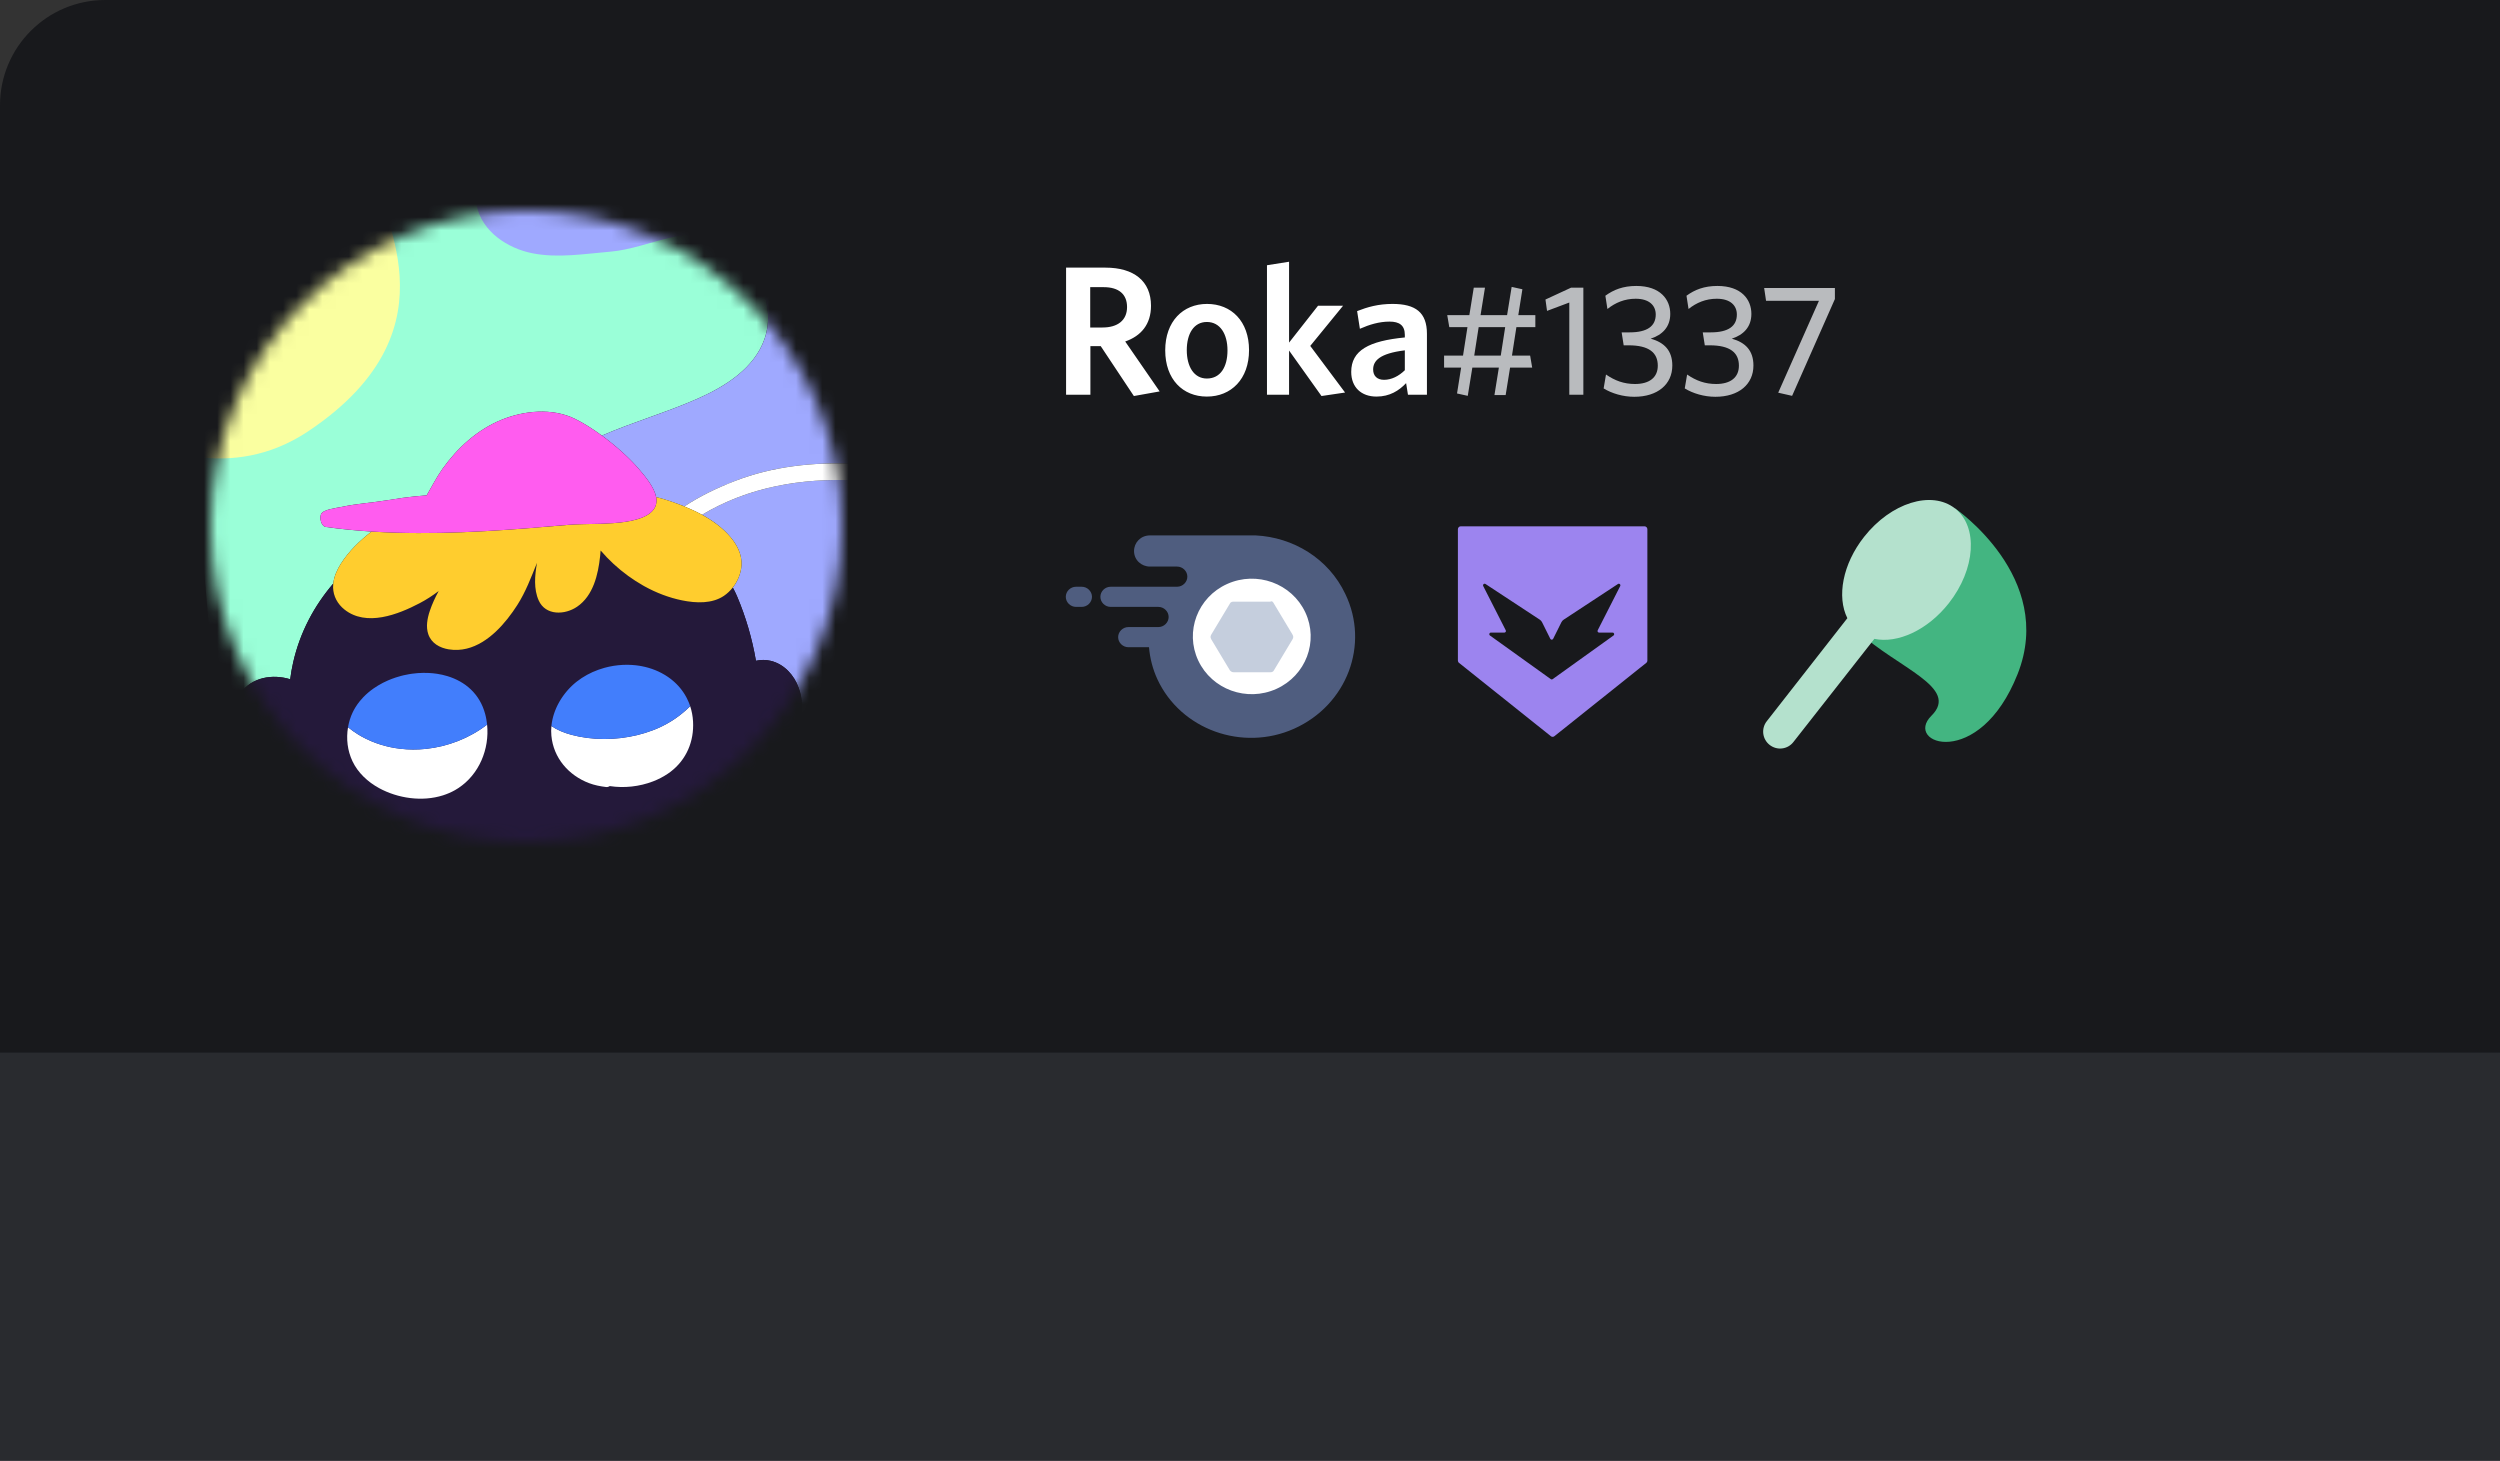 <svg width="190" height="111" viewBox="0 0 190 111" fill="none" xmlns="http://www.w3.org/2000/svg">
<rect x="0" y="0" width="190" height="111" fill="#333333" stroke="none"/>
<path d="M0 8C0 3.582 3.582 0 8 0H190V111H0V8Z" fill="#18191C"/>
<rect y="80" width="190" height="31" fill="#292B2F"/>
<path d="M86.174 30.098L88.134 29.748L85.516 25.954C86.72 25.534 87.476 24.652 87.476 23.238C87.476 21.362 86.174 20.34 84.018 20.34H81.022V30H82.87V26.304H83.654L86.174 30.098ZM85.656 23.336C85.656 24.344 84.942 24.89 83.794 24.89H82.856V21.824H83.878C85.04 21.824 85.656 22.37 85.656 23.336ZM94.927 26.612C94.927 24.414 93.583 23.098 91.735 23.098C89.901 23.098 88.557 24.428 88.557 26.626C88.557 28.824 89.887 30.14 91.721 30.14C93.569 30.14 94.927 28.81 94.927 26.612ZM93.289 26.626C93.289 27.886 92.757 28.768 91.721 28.768C90.741 28.768 90.195 27.858 90.195 26.612C90.195 25.366 90.727 24.47 91.721 24.47C92.729 24.47 93.289 25.38 93.289 26.626ZM100.434 30.098L102.226 29.832L99.579 26.29L102.072 23.238H100.168L97.969 26.038V19.892L96.29 20.158V30H97.969V26.64L100.434 30.098ZM106.767 28.138C106.305 28.586 105.759 28.866 105.185 28.866C104.667 28.866 104.359 28.572 104.359 28.082C104.359 27.438 104.821 26.864 106.767 26.626V28.138ZM108.447 30V25.366C108.447 23.742 107.579 23.098 105.829 23.098C104.751 23.098 103.925 23.336 103.141 23.644L103.351 24.988C104.079 24.666 104.821 24.442 105.605 24.442C106.347 24.442 106.767 24.722 106.767 25.45V25.646C104.037 25.912 102.693 26.626 102.693 28.264C102.693 29.44 103.463 30.14 104.611 30.14C105.619 30.14 106.319 29.692 106.865 29.118L107.005 30H108.447Z" fill="white"/>
<path d="M114.058 27.024H112.042L112.378 24.864H114.394L114.058 27.024ZM113.578 30.024H114.43L114.766 27.936H116.446L116.29 27.024H114.91L115.246 24.864H116.686V23.952H115.39L115.702 21.984L114.886 21.804L114.538 23.952H112.522L112.858 21.864H112.006L111.67 23.952H109.99L110.146 24.864H111.526L111.19 27.024H109.75V27.936H111.046L110.734 29.904L111.55 30.084L111.898 27.936H113.914L113.578 30.024ZM120.335 30V21.864H119.399L117.455 22.764L117.575 23.628L119.267 22.992V30H120.335ZM124.204 30.156C125.98 30.156 127.096 29.208 127.096 27.78C127.096 26.652 126.496 26.028 125.452 25.74C126.328 25.452 126.94 24.864 126.94 23.856C126.94 22.764 126.184 21.732 124.36 21.732C123.352 21.732 122.632 22.02 122.008 22.476L122.164 23.484C122.764 23.004 123.472 22.704 124.312 22.704C125.332 22.704 125.836 23.208 125.836 23.904C125.836 24.78 125.2 25.26 123.856 25.26H123.244L123.4 26.244H123.772C125.332 26.244 125.992 26.808 125.992 27.792C125.992 28.704 125.332 29.184 124.264 29.184C123.412 29.184 122.74 28.932 122.056 28.464L121.876 29.52C122.5 29.904 123.352 30.156 124.204 30.156ZM130.369 30.156C132.145 30.156 133.261 29.208 133.261 27.78C133.261 26.652 132.661 26.028 131.617 25.74C132.493 25.452 133.105 24.864 133.105 23.856C133.105 22.764 132.349 21.732 130.525 21.732C129.517 21.732 128.797 22.02 128.173 22.476L128.329 23.484C128.929 23.004 129.637 22.704 130.477 22.704C131.497 22.704 132.001 23.208 132.001 23.904C132.001 24.78 131.365 25.26 130.021 25.26H129.409L129.565 26.244H129.937C131.497 26.244 132.157 26.808 132.157 27.792C132.157 28.704 131.497 29.184 130.429 29.184C129.577 29.184 128.905 28.932 128.221 28.464L128.041 29.52C128.665 29.904 129.517 30.156 130.369 30.156ZM136.2 30.084L139.452 22.728V21.888H134.076L134.22 22.86H138.24L135.144 29.844L136.2 30.084Z" fill="#B9BBBE"/>
<mask id="mask0" mask-type="alpha" maskUnits="userSpaceOnUse" x="16" y="16" width="48" height="48">
<circle cx="40" cy="40" r="24" fill="#24193A"/>
</mask>
<g mask="url(#mask0)">
<path d="M22.934 59.551C22.839 59.515 22.744 59.476 22.648 59.444C22.351 59.344 22.045 59.27 21.748 59.17C21.062 58.939 20.499 58.577 19.939 58.129C19.203 58.994 18.596 59.98 18.139 60.999H24.197C23.945 60.608 23.712 60.205 23.5 59.791C23.305 59.776 23.112 59.699 22.934 59.551Z" fill="#9AFFD8"/>
<path d="M19.032 57.278C18.526 56.712 18.12 56.06 17.905 55.327C17.645 54.442 17.711 53.426 18.272 52.667C19.161 51.464 20.705 51.209 22.055 51.622C22.11 51.186 22.186 50.753 22.284 50.324C22.811 48.033 23.883 46.037 25.329 44.348C25.388 43.804 25.629 43.278 25.919 42.825C26.518 41.886 27.344 41.087 28.24 40.398C27.085 40.324 25.933 40.212 24.784 40.053C24.395 39.999 24.278 39.369 24.398 39.081C24.555 38.706 25.622 38.601 25.979 38.523C27.146 38.269 28.35 38.203 29.527 38.005C29.87 37.947 30.214 37.893 30.559 37.844C31.179 37.758 31.803 37.694 32.429 37.647C32.825 36.972 33.174 36.276 33.631 35.633C34.748 34.06 36.257 32.667 38.106 31.908C39.834 31.199 41.976 30.989 43.697 31.832C44.334 32.144 45.045 32.592 45.743 33.105C48.136 32.065 50.685 31.338 53.076 30.275C55.192 29.334 57.335 27.954 58.1 25.769C59.061 23.029 57.394 19.884 54.911 18.378C52.428 16.872 49.361 16.693 46.468 16.936C44.499 17.101 42.503 17.441 40.563 17.067C38.623 16.694 36.695 15.393 36.299 13.457C36.268 13.305 36.248 13.153 36.236 13.001H22.915C21.708 13.579 20.425 13.969 19.212 14.155C18.469 14.269 17.732 14.318 17 14.316L15 37.5L17 60.489C17.509 59.345 18.174 58.273 18.995 57.32C19.007 57.306 19.02 57.292 19.032 57.278Z" fill="#9AFFD8"/>
<path d="M40.499 19.256C42.439 19.63 44.435 19.29 46.404 19.125C49.297 18.882 52.427 16.871 54.91 18.377C57.393 19.883 59.06 23.028 58.1 25.769C57.334 27.953 55.191 29.333 53.076 30.274C50.685 31.337 48.135 32.064 45.743 33.104C46.816 33.891 47.861 34.829 48.567 35.659C49.05 36.227 49.724 37.029 49.867 37.778C50.218 37.864 50.566 37.965 50.912 38.083C51.273 38.204 51.641 38.339 52.008 38.489C53.2 37.701 54.513 37.076 55.824 36.566C58.747 35.429 61.885 35.105 64.999 35.247V13H36.235C36.247 13.152 36.205 15.494 36.235 15.646C36.631 17.582 38.559 18.883 40.499 19.256Z" fill="#9FA9FF"/>
<path d="M53.353 39.122C54.17 39.569 54.925 40.118 55.507 40.807C56.013 41.404 56.399 42.143 56.355 42.947C56.322 43.555 56.075 44.164 55.691 44.653C55.714 44.697 55.738 44.74 55.76 44.783C55.862 44.979 55.956 45.177 56.042 45.38C56.677 46.885 57.163 48.53 57.451 50.219C57.812 50.132 58.192 50.135 58.559 50.22C59.58 50.456 60.348 51.297 60.692 52.257C60.698 52.272 60.702 52.288 60.707 52.304C60.854 52.693 60.931 53.117 60.95 53.553C61.037 55.687 59.361 57.254 57.855 58.505C57.58 58.733 57.255 58.831 56.944 58.77C56.919 58.846 56.894 58.921 56.867 58.995C56.605 59.72 56.287 60.386 55.923 60.998H64.999V36.505C60.937 36.323 56.887 37.001 53.353 39.122Z" fill="#9FA9FF"/>
<path d="M19.892 58.092C19.587 57.845 19.296 57.572 19.032 57.278C19.02 57.292 19.007 57.306 18.995 57.32C18.174 58.273 17.509 59.345 17 60.489V60.999H18.139C18.596 59.98 19.202 58.994 19.94 58.13C19.924 58.116 19.908 58.104 19.892 58.092Z" fill="white"/>
<path d="M55.824 36.566C54.512 37.076 53.199 37.701 52.008 38.489C52.462 38.675 52.917 38.884 53.353 39.123C56.886 37.001 60.936 36.324 64.999 36.506V35.248C61.885 35.105 58.747 35.429 55.824 36.566Z" fill="white"/>
<path d="M29.367 14.378L10.755 23L10.662 33.872C11.684 33.679 17.407 36.788 23.407 32.788C35.558 24.688 27.836 15.508 29.367 14.378Z" fill="#FAFFA0"/>
<path d="M60.951 53.554C60.933 53.118 60.855 52.694 60.709 52.305C60.703 52.289 60.699 52.273 60.693 52.258C60.35 51.298 59.581 50.457 58.56 50.221C58.193 50.136 57.813 50.134 57.452 50.22C57.164 48.531 56.678 46.886 56.043 45.382C55.958 45.179 55.863 44.98 55.762 44.785C55.739 44.741 55.715 44.697 55.692 44.655C55.502 44.898 55.278 45.111 55.028 45.281C54.116 45.902 52.892 45.841 51.86 45.635C50.857 45.435 49.867 45.053 48.974 44.557C48.928 44.531 48.882 44.505 48.837 44.479C48.459 44.262 48.092 44.025 47.739 43.769C46.97 43.21 46.267 42.562 45.65 41.841C45.639 41.981 45.627 42.121 45.613 42.26C45.466 43.654 45.095 45.27 43.863 46.112C42.931 46.749 41.468 46.801 40.943 45.638C40.554 44.776 40.64 43.734 40.812 42.783C40.81 42.789 40.807 42.795 40.805 42.801C40.364 43.893 39.955 44.986 39.318 45.983C38.441 47.356 37.119 48.895 35.477 49.297C35.041 49.404 34.583 49.431 34.103 49.353C33.416 49.241 32.789 48.892 32.552 48.205C32.356 47.638 32.478 46.992 32.663 46.44C32.838 45.916 33.072 45.412 33.339 44.923C32.887 45.263 32.411 45.575 31.899 45.844C30.243 46.713 27.838 47.65 26.176 46.324C25.661 45.912 25.333 45.322 25.315 44.657C25.312 44.554 25.318 44.451 25.329 44.349C23.883 46.038 22.811 48.034 22.284 50.325C22.186 50.754 22.11 51.187 22.055 51.623C20.705 51.211 19.161 51.466 18.272 52.668C17.711 53.426 17.645 54.443 17.905 55.328C18.12 56.061 18.527 56.713 19.032 57.279C19.296 57.574 19.587 57.846 19.892 58.093C19.908 58.106 19.924 58.118 19.94 58.131C20.499 58.578 21.062 58.941 21.748 59.172C22.046 59.272 22.352 59.345 22.649 59.445C22.745 59.477 22.839 59.516 22.934 59.553C23.112 59.701 23.305 59.778 23.5 59.792C23.712 60.206 23.945 60.609 24.197 61L31.809 66H33.339H43.36H47.876H49.149L55.924 61C56.288 60.388 56.605 59.722 56.868 58.998C56.895 58.923 56.92 58.848 56.945 58.773C57.256 58.833 57.581 58.735 57.856 58.507C59.363 57.256 61.038 55.688 60.951 53.554Z" fill="#24193A"/>
<path d="M55.507 40.806C54.925 40.118 54.17 39.569 53.353 39.122C52.917 38.883 52.462 38.674 52.008 38.488C51.64 38.338 51.271 38.204 50.911 38.081C50.565 37.964 50.217 37.862 49.866 37.777C49.947 38.205 49.856 38.615 49.456 38.956C49.403 39.001 49.344 39.045 49.28 39.088C49.222 39.126 49.16 39.162 49.097 39.196C48.249 39.655 46.923 39.767 45.656 39.807C45.174 39.822 44.7 39.828 44.265 39.838C43.884 39.847 43.532 39.859 43.229 39.886C41.111 40.071 38.982 40.249 36.85 40.368C34.606 40.493 32.359 40.552 30.118 40.485C29.491 40.466 28.864 40.438 28.239 40.398C27.343 41.087 26.517 41.885 25.917 42.824C25.628 43.277 25.387 43.803 25.327 44.347C25.316 44.449 25.311 44.552 25.314 44.655C25.332 45.32 25.66 45.911 26.175 46.322C27.837 47.648 30.242 46.711 31.897 45.842C32.41 45.573 32.886 45.261 33.338 44.921C33.07 45.41 32.837 45.914 32.662 46.438C32.476 46.99 32.355 47.636 32.55 48.203C32.787 48.89 33.415 49.238 34.102 49.351C34.581 49.429 35.039 49.402 35.476 49.295C37.118 48.893 38.44 47.354 39.317 45.981C39.953 44.985 40.362 43.891 40.803 42.799C40.806 42.793 40.808 42.787 40.811 42.781C40.639 43.732 40.553 44.774 40.941 45.636C41.466 46.8 42.929 46.748 43.862 46.11C45.094 45.268 45.464 43.652 45.611 42.258C45.626 42.119 45.638 41.98 45.648 41.839C46.265 42.561 46.969 43.208 47.738 43.767C48.091 44.023 48.457 44.26 48.836 44.477C48.881 44.503 48.927 44.53 48.972 44.555C49.866 45.051 50.856 45.433 51.859 45.633C52.891 45.84 54.115 45.9 55.027 45.279C55.276 45.109 55.499 44.895 55.69 44.653C56.075 44.163 56.322 43.554 56.355 42.946C56.399 42.143 56.013 41.404 55.507 40.806Z" fill="#FFCD2E"/>
<path d="M49.867 37.778C49.724 37.028 49.05 36.227 48.567 35.659C47.861 34.828 46.816 33.89 45.743 33.104C45.044 32.592 44.333 32.143 43.696 31.831C41.976 30.988 39.833 31.198 38.105 31.907C36.256 32.666 34.748 34.059 33.63 35.632C33.173 36.275 32.824 36.97 32.429 37.646C31.802 37.693 31.178 37.757 30.558 37.843C30.213 37.892 29.87 37.946 29.527 38.004C28.349 38.203 27.146 38.268 25.978 38.522C25.62 38.6 24.553 38.706 24.397 39.081C24.277 39.368 24.395 39.999 24.783 40.053C25.932 40.212 27.085 40.324 28.239 40.398C28.865 40.438 29.491 40.466 30.119 40.485C32.359 40.552 34.607 40.493 36.85 40.368C38.983 40.249 41.112 40.071 43.23 39.886C43.532 39.859 43.884 39.847 44.266 39.838C44.701 39.828 45.174 39.823 45.657 39.807C46.924 39.767 48.249 39.654 49.097 39.197C49.161 39.162 49.223 39.126 49.281 39.088C49.345 39.045 49.404 39.001 49.457 38.956C49.856 38.616 49.947 38.206 49.867 37.778ZM29.475 39.533C29.793 39.328 30.117 39.134 30.45 38.954C30.117 39.134 29.793 39.328 29.475 39.533ZM33.267 37.983C33.38 37.988 33.473 38.023 33.544 38.079C33.473 38.023 33.38 37.988 33.267 37.983Z" fill="#FF5CEF"/>
<path d="M36.995 54.868C36.985 54.802 36.975 54.736 36.963 54.67C36.975 54.736 36.985 54.802 36.995 54.868Z" fill="white"/>
<path d="M37.019 55.064C37.012 55.002 37.005 54.941 36.996 54.879C37.005 54.941 37.012 55.002 37.019 55.064Z" fill="white"/>
<path d="M36.996 54.88C36.995 54.876 36.995 54.872 36.995 54.868C36.995 54.872 36.995 54.876 36.996 54.88Z" fill="white"/>
<path d="M37.019 55.064C37.019 55.065 37.019 55.067 37.019 55.068C37.019 55.067 37.019 55.066 37.019 55.064Z" fill="white"/>
<path d="M37.019 55.069C35.681 56.103 34.031 56.745 32.343 56.918C31.708 56.982 31.068 56.98 30.436 56.907C29.41 56.789 28.408 56.486 27.491 55.978C27.398 55.926 27.306 55.873 27.217 55.818C26.948 55.652 26.693 55.469 26.45 55.27C26.301 56.142 26.407 57.05 26.788 57.855C27.203 58.734 27.962 59.434 28.807 59.895C30.24 60.678 32.084 60.949 33.668 60.446C33.984 60.345 34.29 60.215 34.579 60.051C34.663 60.004 34.744 59.953 34.824 59.901C36.413 58.864 37.211 56.928 37.019 55.069Z" fill="white"/>
<path d="M52.672 54.835C52.65 54.43 52.576 54.038 52.454 53.668C51.753 54.366 50.928 54.942 49.975 55.353C49.858 55.404 49.738 55.452 49.618 55.498C49.235 55.645 48.837 55.768 48.43 55.867C46.791 56.266 45.007 56.27 43.416 55.841C42.885 55.698 42.36 55.487 41.907 55.184C41.883 55.426 41.882 55.67 41.905 55.914C42.061 57.599 43.21 58.927 44.767 59.518C45.187 59.677 45.62 59.759 46.064 59.814C46.164 59.826 46.258 59.796 46.34 59.742C47.435 59.912 48.604 59.78 49.627 59.387C50.032 59.231 50.414 59.034 50.76 58.799C50.827 58.753 50.893 58.707 50.957 58.658C52.168 57.739 52.754 56.346 52.672 54.835Z" fill="white"/>
<path d="M36.963 54.671C36.962 54.663 36.96 54.656 36.959 54.648C36.948 54.59 36.937 54.532 36.924 54.474C36.909 54.408 36.893 54.342 36.876 54.276C36.468 52.733 35.358 51.799 34.004 51.386C33.747 51.308 33.48 51.248 33.208 51.207C33.004 51.177 32.796 51.156 32.587 51.146C32.447 51.139 32.307 51.136 32.167 51.138C31.885 51.142 31.602 51.163 31.321 51.202C31.251 51.212 31.18 51.222 31.111 51.234C30.971 51.258 30.83 51.286 30.692 51.317C30.623 51.333 30.554 51.35 30.485 51.368C30.347 51.404 30.211 51.444 30.076 51.489C29.874 51.556 29.675 51.631 29.481 51.715C29.352 51.771 29.225 51.831 29.1 51.895C28.976 51.959 28.854 52.027 28.735 52.099C28.616 52.17 28.5 52.246 28.387 52.325C28.105 52.523 27.844 52.743 27.611 52.987C27.517 53.084 27.428 53.184 27.344 53.289C27.217 53.445 27.101 53.609 26.997 53.781C26.961 53.84 26.926 53.901 26.893 53.964C26.863 54.02 26.834 54.077 26.806 54.134C26.719 54.315 26.645 54.504 26.585 54.7C26.568 54.756 26.552 54.814 26.537 54.871C26.531 54.892 26.526 54.913 26.521 54.934C26.512 54.97 26.504 55.007 26.495 55.044C26.49 55.069 26.484 55.093 26.479 55.118C26.475 55.138 26.472 55.158 26.468 55.179C26.462 55.21 26.456 55.241 26.45 55.272C26.693 55.471 26.948 55.654 27.218 55.819C27.308 55.875 27.399 55.928 27.491 55.98C28.409 56.488 29.411 56.792 30.436 56.91C31.069 56.982 31.709 56.984 32.344 56.919C34.032 56.747 35.681 56.105 37.02 55.071C37.005 54.935 36.987 54.803 36.963 54.671Z" fill="#427EFC"/>
<path d="M52.453 53.668C52.437 53.618 52.419 53.568 52.401 53.52C52.398 53.514 52.396 53.508 52.394 53.502C52.378 53.46 52.361 53.417 52.344 53.376C52.341 53.368 52.338 53.361 52.335 53.354C52.296 53.261 52.253 53.169 52.207 53.079C52.203 53.071 52.199 53.063 52.195 53.054C52.175 53.015 52.153 52.975 52.132 52.936C52.129 52.931 52.126 52.926 52.123 52.921C52.098 52.876 52.073 52.833 52.047 52.789C52.043 52.784 52.04 52.779 52.037 52.774C52.014 52.736 51.991 52.699 51.966 52.662C51.96 52.654 51.954 52.644 51.948 52.635C51.921 52.595 51.893 52.555 51.864 52.515C51.864 52.514 51.864 52.514 51.863 52.513C51.834 52.472 51.803 52.432 51.773 52.392C51.766 52.383 51.759 52.375 51.752 52.366C51.727 52.334 51.702 52.303 51.676 52.272C51.669 52.263 51.661 52.255 51.654 52.246C51.622 52.208 51.59 52.17 51.556 52.133C51.552 52.13 51.548 52.125 51.544 52.121C51.515 52.089 51.484 52.057 51.453 52.025C51.444 52.016 51.435 52.006 51.425 51.996C51.396 51.967 51.366 51.938 51.336 51.91C51.33 51.904 51.323 51.897 51.316 51.891C51.281 51.857 51.244 51.824 51.206 51.79C51.197 51.782 51.188 51.775 51.178 51.767C51.149 51.741 51.119 51.716 51.088 51.691C51.077 51.682 51.066 51.672 51.055 51.663C51.016 51.632 50.976 51.601 50.936 51.57C50.872 51.522 50.807 51.476 50.741 51.431C50.147 51.029 49.476 50.766 48.776 50.631C48.719 50.62 48.661 50.61 48.604 50.6C48.427 50.572 48.248 50.551 48.069 50.539C47.831 50.522 47.592 50.519 47.352 50.53C47.346 50.53 47.341 50.531 47.335 50.531C47.102 50.543 46.868 50.566 46.637 50.603C46.4 50.641 46.166 50.691 45.935 50.755C45.782 50.797 45.63 50.846 45.48 50.9C45.181 51.007 44.891 51.137 44.614 51.288C44.337 51.44 44.073 51.613 43.828 51.806L43.827 51.807C43.792 51.834 43.757 51.863 43.723 51.891C43.711 51.9 43.7 51.91 43.689 51.919C43.666 51.939 43.643 51.959 43.62 51.98C43.607 51.991 43.594 52.002 43.581 52.013C43.56 52.032 43.539 52.052 43.518 52.071C43.505 52.083 43.492 52.095 43.479 52.108C43.458 52.128 43.437 52.148 43.416 52.169C43.404 52.18 43.392 52.192 43.38 52.204C43.356 52.228 43.332 52.253 43.308 52.277C43.3 52.285 43.292 52.294 43.284 52.302C43.253 52.334 43.222 52.368 43.191 52.402C43.182 52.411 43.174 52.42 43.166 52.43C43.144 52.454 43.122 52.48 43.101 52.505C43.09 52.518 43.078 52.531 43.067 52.544C43.048 52.566 43.03 52.588 43.012 52.611C43 52.625 42.988 52.64 42.977 52.654C42.959 52.676 42.942 52.698 42.925 52.72C42.914 52.735 42.902 52.749 42.892 52.764C42.873 52.787 42.856 52.812 42.837 52.836C42.828 52.849 42.819 52.861 42.809 52.875C42.783 52.911 42.757 52.948 42.731 52.986C42.726 52.993 42.722 53 42.717 53.007C42.696 53.038 42.675 53.069 42.655 53.101C42.646 53.115 42.636 53.13 42.627 53.145C42.612 53.169 42.597 53.194 42.582 53.218C42.572 53.235 42.562 53.252 42.552 53.268C42.538 53.291 42.525 53.315 42.511 53.338C42.501 53.355 42.492 53.372 42.483 53.389C42.469 53.413 42.456 53.438 42.443 53.462C42.434 53.478 42.425 53.494 42.417 53.511C42.402 53.539 42.388 53.568 42.373 53.596C42.367 53.608 42.36 53.621 42.354 53.634C42.334 53.675 42.316 53.715 42.297 53.755C42.29 53.771 42.283 53.786 42.276 53.803C42.265 53.829 42.253 53.855 42.243 53.881C42.235 53.899 42.227 53.918 42.22 53.937C42.21 53.96 42.2 53.985 42.191 54.009C42.184 54.028 42.177 54.048 42.169 54.066C42.16 54.09 42.151 54.115 42.143 54.139C42.136 54.158 42.129 54.177 42.123 54.197C42.114 54.222 42.106 54.248 42.097 54.275C42.091 54.292 42.086 54.31 42.08 54.327C42.067 54.369 42.055 54.411 42.043 54.453C42.039 54.467 42.035 54.482 42.032 54.497C42.024 54.526 42.016 54.556 42.009 54.586C42.005 54.605 42 54.624 41.996 54.643C41.99 54.668 41.984 54.694 41.979 54.719C41.974 54.739 41.971 54.759 41.967 54.78C41.962 54.804 41.957 54.829 41.953 54.854C41.949 54.874 41.946 54.895 41.942 54.915C41.938 54.94 41.934 54.966 41.931 54.991C41.928 55.011 41.925 55.03 41.923 55.05C41.919 55.079 41.916 55.109 41.913 55.14C41.911 55.155 41.909 55.17 41.908 55.185C42.361 55.488 42.886 55.699 43.417 55.843C45.008 56.272 46.792 56.267 48.431 55.868C48.838 55.77 49.235 55.647 49.619 55.5C49.74 55.454 49.859 55.405 49.976 55.355C50.928 54.942 51.752 54.365 52.453 53.668C52.453 53.668 52.454 53.668 52.453 53.668Z" fill="#427EFC"/>
</g>
<circle cx="95" cy="48" r="6" fill="white"/>
<path fill-rule="evenodd" clip-rule="evenodd" d="M82.208 46.124C82.635 46.124 82.99 45.776 82.99 45.358C82.99 44.94 82.635 44.592 82.208 44.592H81.782C81.355 44.592 81 44.94 81 45.358C81 45.776 81.355 46.124 81.782 46.124H82.208ZM98.338 55.388C102.389 53.577 104.094 48.98 102.247 45.149C100.968 42.432 98.267 40.83 95.425 40.691H87.395C86.685 40.691 86.187 41.248 86.187 41.875C86.187 42.572 86.756 43.059 87.395 43.059H89.456C89.882 43.059 90.238 43.407 90.238 43.825C90.238 44.243 89.882 44.592 89.456 44.592H84.411C83.985 44.592 83.629 44.94 83.629 45.358C83.629 45.776 83.985 46.124 84.411 46.124H88.035C88.461 46.124 88.817 46.472 88.817 46.89C88.817 47.308 88.461 47.657 88.035 47.657H85.761C85.335 47.657 84.979 48.005 84.979 48.423C84.979 48.841 85.335 49.189 85.761 49.189H87.324C87.395 50.025 87.609 50.861 87.964 51.627C89.74 55.458 94.43 57.13 98.338 55.388ZM91.066 50.2C90.034 47.997 91.019 45.392 93.266 44.381C95.513 43.369 98.171 44.335 99.203 46.537C100.235 48.74 99.25 51.345 97.003 52.357C94.756 53.368 92.098 52.402 91.066 50.2Z" fill="#4F5D7F"/>
<path d="M96.814 45.867L98.235 48.235C98.306 48.374 98.306 48.444 98.235 48.583L96.814 50.952C96.743 51.091 96.601 51.091 96.53 51.091H93.759C93.617 51.091 93.546 51.021 93.475 50.952L92.053 48.583C91.982 48.444 91.982 48.374 92.053 48.235L93.475 45.867C93.546 45.727 93.688 45.727 93.759 45.727H96.53C96.672 45.658 96.743 45.727 96.814 45.867Z" fill="#C5CEDD"/>
<path fill-rule="evenodd" clip-rule="evenodd" d="M111.015 40H124.985C125.104 40 125.2 40.1 125.2 40.223V50.202C125.2 50.271 125.169 50.336 125.116 50.378L118.131 55.954C118.092 55.985 118.047 56 118 56C117.953 56 117.908 55.985 117.869 55.954L110.884 50.378C110.831 50.336 110.8 50.271 110.8 50.202V40.223C110.8 40.1 110.896 40 111.015 40ZM118.836 47.097L122.964 44.384C123.068 44.316 123.194 44.43 123.136 44.541L121.425 47.903C121.385 47.983 121.443 48.078 121.533 48.078H122.558C122.676 48.078 122.724 48.229 122.628 48.297L118.001 51.615C117.96 51.645 117.904 51.645 117.861 51.615L113.235 48.297C113.14 48.229 113.188 48.078 113.305 48.078H114.329C114.42 48.078 114.478 47.983 114.437 47.903L112.725 44.54C112.669 44.43 112.795 44.317 112.899 44.384L117.027 47.097C117.099 47.145 117.156 47.209 117.195 47.286L117.824 48.55C117.868 48.638 117.995 48.638 118.04 48.55L118.669 47.286C118.707 47.209 118.765 47.144 118.836 47.097Z" fill="#9C84EF"/>
<path d="M148.582 38.638C148.582 38.638 156.254 43.874 153.339 51.227C150.423 58.579 144.625 56.54 146.792 54.392C148.959 52.243 144.235 50.786 141.21 47.998L148.576 38.638" fill="#43B581"/>
<path d="M148.116 45.837C146.498 47.896 144.216 48.925 142.451 48.554L136.294 56.399C136.19 56.532 136.062 56.642 135.915 56.725C135.769 56.807 135.608 56.86 135.441 56.88C135.274 56.901 135.105 56.888 134.943 56.842C134.781 56.797 134.63 56.72 134.497 56.617C134.364 56.513 134.252 56.385 134.168 56.238C134.084 56.091 134.031 55.929 134.01 55.762C133.989 55.594 134.002 55.424 134.047 55.261C134.092 55.099 134.169 54.946 134.274 54.814L140.399 46.982C139.587 45.358 140.034 42.871 141.677 40.793C143.717 38.21 146.792 37.244 148.576 38.638C150.36 40.032 150.142 43.254 148.116 45.837Z" fill="#B4E1CD"/>
</svg>
